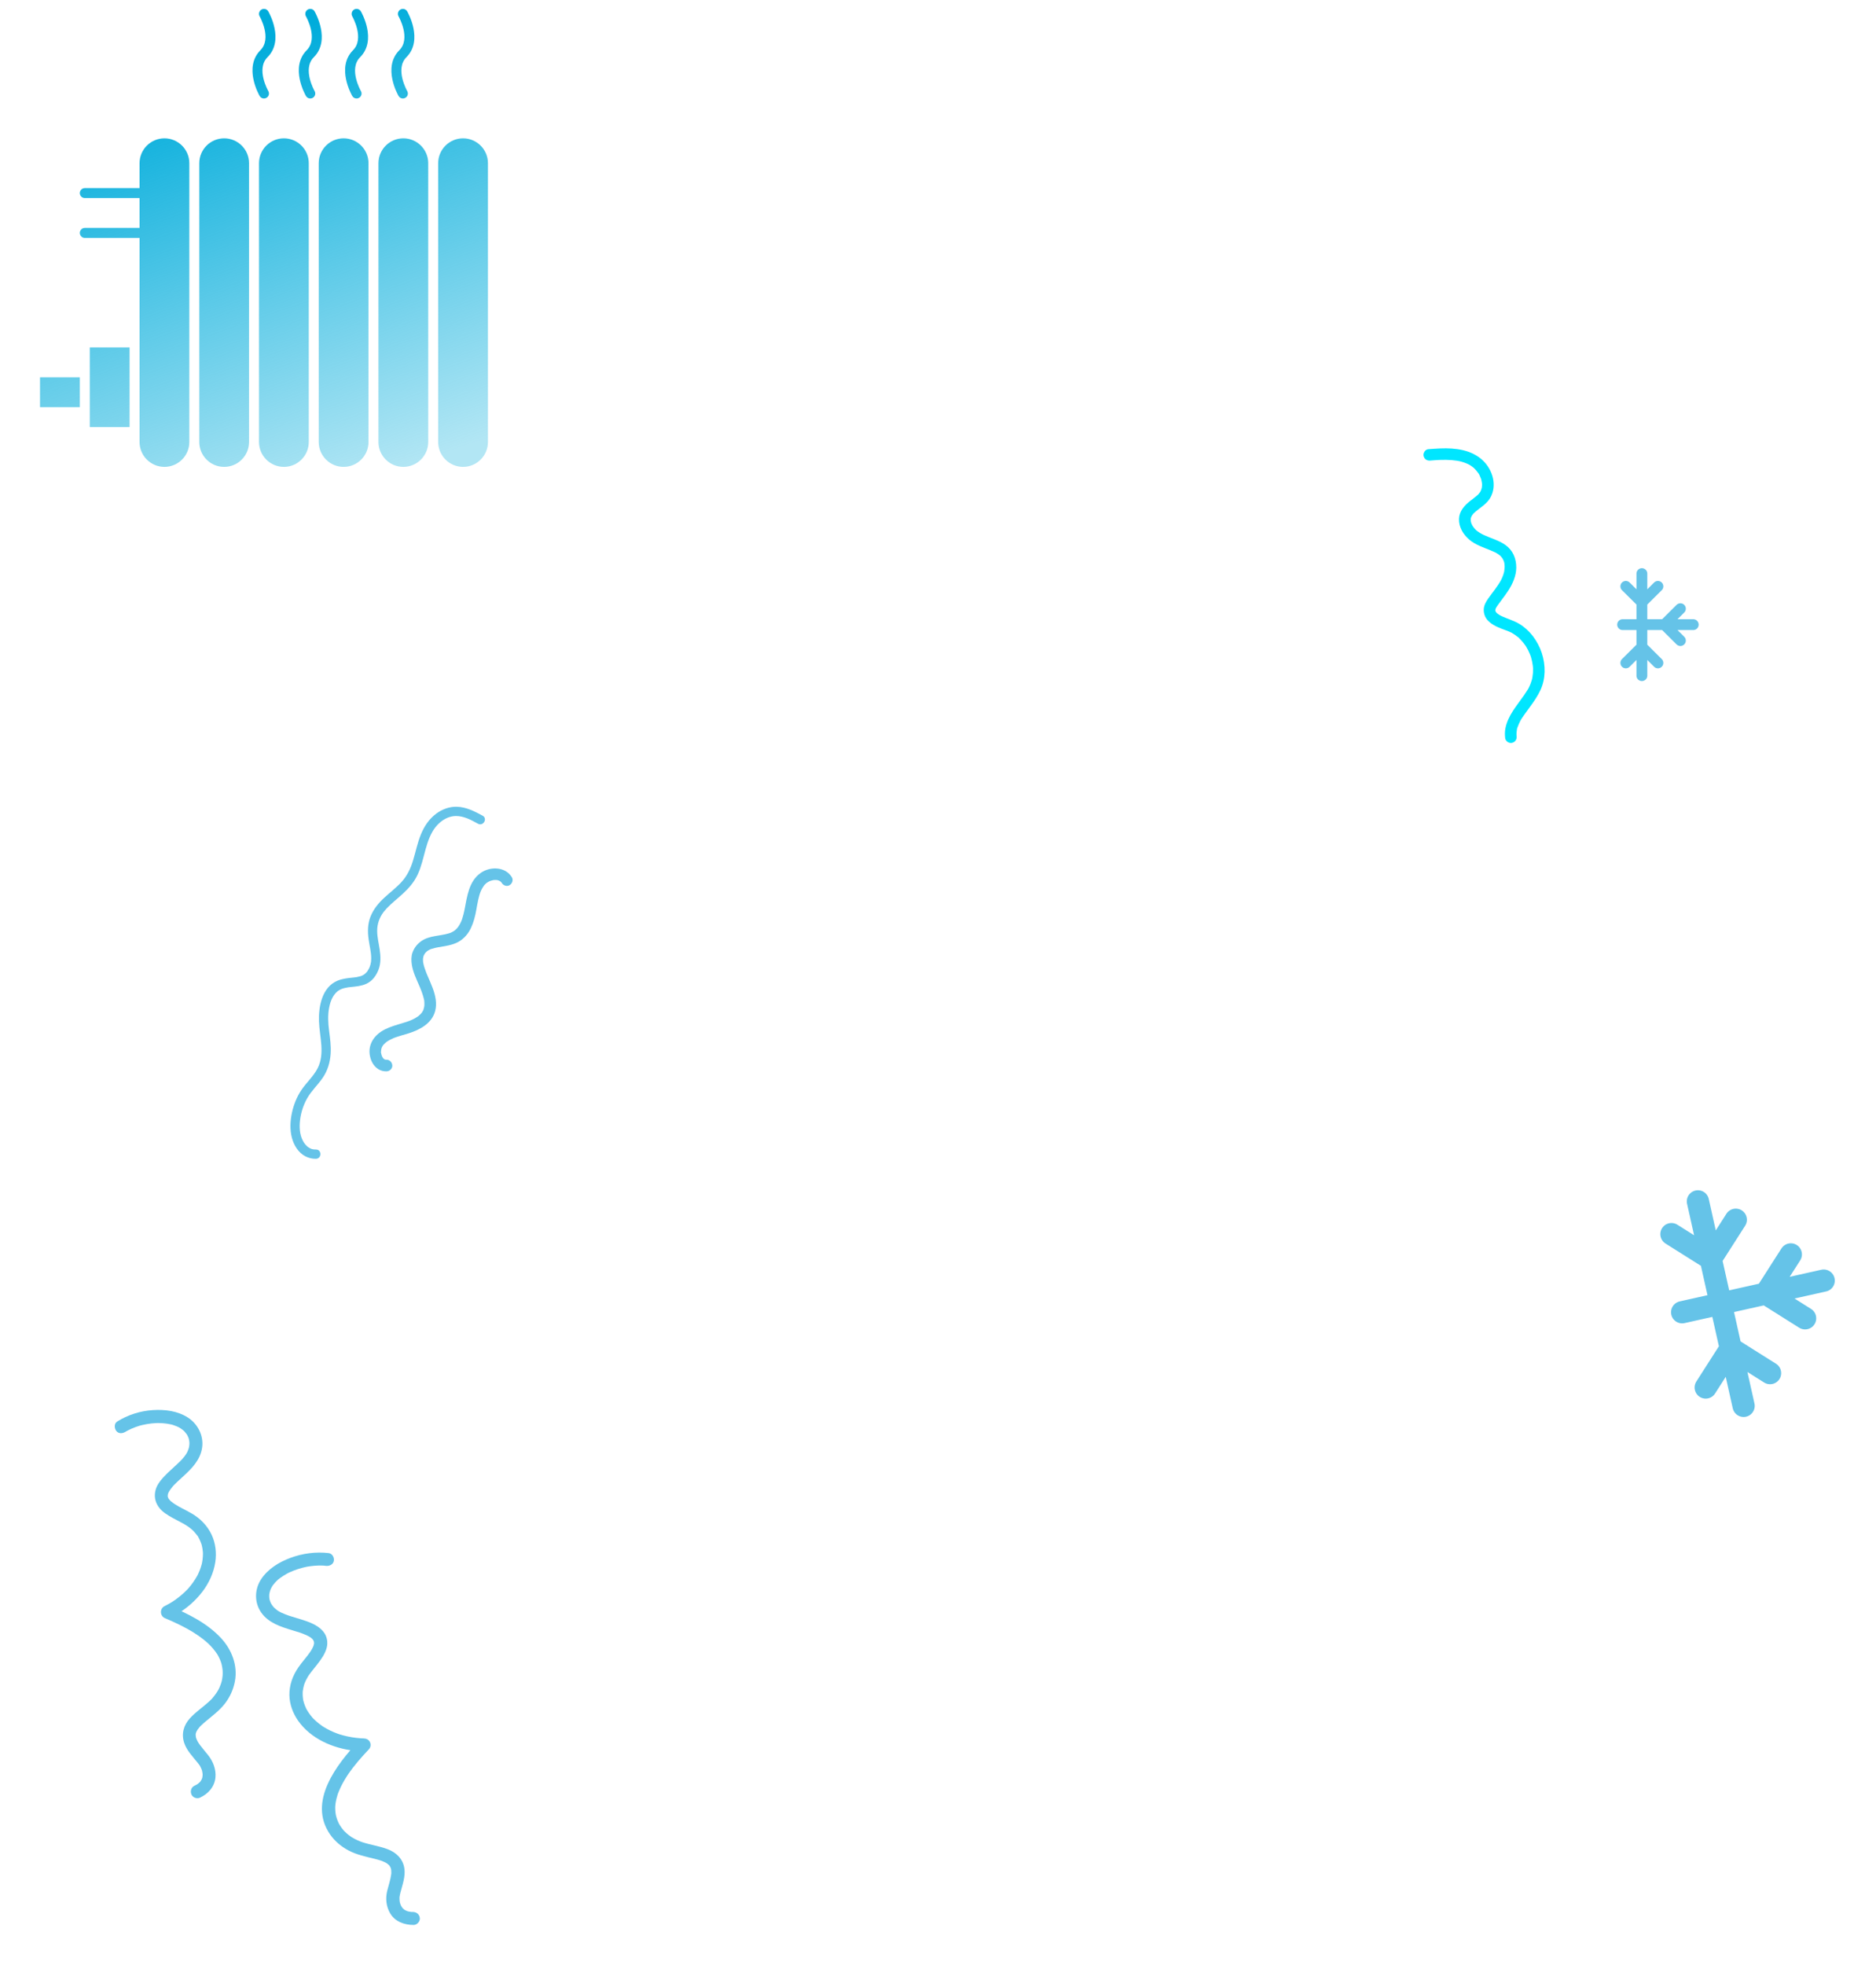 <svg width="422" height="442" viewBox="0 0 422 442" fill="none" xmlns="http://www.w3.org/2000/svg">
<g filter="url(#filter0_f_17_4744)">
<path d="M71.056 258.516C70.377 258.532 69.961 258.414 69.388 258.036C69.383 258.033 69.103 257.828 69.262 257.954C69.206 257.909 69.15 257.861 69.096 257.812C68.957 257.687 68.829 257.557 68.705 257.417C68.518 257.202 68.321 256.906 68.14 256.566C67.383 255.139 67.307 253.464 67.504 251.843C67.705 250.187 68.252 248.511 69.069 247.051C70.018 245.352 71.46 244.03 72.563 242.439C73.686 240.82 74.248 238.948 74.378 236.991C74.493 235.251 74.252 233.519 74.029 231.797C73.807 230.085 73.711 228.32 74.04 226.616C74.204 225.76 74.441 224.968 74.859 224.234C75.062 223.877 75.251 223.61 75.504 223.339C75.604 223.231 75.71 223.129 75.82 223.032C75.879 222.978 75.939 222.928 75.999 222.878C75.828 223.018 76.056 222.839 76.078 222.823C76.321 222.659 76.577 222.525 76.844 222.406C76.636 222.499 76.966 222.363 77.032 222.342C77.176 222.293 77.326 222.251 77.473 222.214C77.742 222.146 78.015 222.097 78.292 222.053C78.347 222.044 78.401 222.038 78.457 222.029C78.234 222.06 78.426 222.033 78.48 222.027C78.631 222.01 78.783 221.991 78.933 221.977C80.129 221.853 81.323 221.751 82.431 221.24C83.763 220.625 84.643 219.395 85.153 218.059C85.706 216.605 85.633 215.055 85.408 213.545C85.189 212.067 84.851 210.796 84.845 209.359C84.84 207.816 85.319 206.408 86.282 205.11C86.419 204.926 86.719 204.575 86.959 204.318C87.236 204.023 87.523 203.738 87.82 203.464C88.424 202.9 89.055 202.367 89.681 201.828C91.008 200.677 92.285 199.46 93.24 197.976C95.402 194.61 95.32 190.357 97.334 186.939C98.127 185.591 99.319 184.463 100.689 183.902C101.285 183.659 101.911 183.527 102.503 183.518C103.394 183.505 104.259 183.722 105.085 184.042C105.93 184.37 106.729 184.821 107.523 185.252C108.702 185.894 109.748 184.092 108.565 183.447C106.761 182.462 104.881 181.5 102.785 181.435C101.133 181.385 99.487 181.982 98.167 182.957C96.518 184.176 95.414 185.838 94.652 187.725C93.884 189.628 93.49 191.65 92.888 193.608C92.336 195.409 91.535 197.042 90.284 198.393C89.104 199.67 87.715 200.721 86.442 201.897C85.138 203.101 84.011 204.465 83.351 206.126C82.704 207.76 82.675 209.487 82.912 211.204C83.019 211.972 83.168 212.732 83.3 213.495C83.362 213.86 83.399 214.091 83.428 214.356C83.471 214.729 83.499 215.1 83.5 215.473C83.501 215.65 83.497 215.826 83.485 216.005C83.478 216.11 83.471 216.216 83.459 216.322C83.465 216.275 83.484 216.164 83.449 216.373C83.383 216.77 83.282 217.164 83.133 217.536C83.186 217.406 83.109 217.582 83.105 217.595C83.057 217.699 83.006 217.804 82.951 217.905C82.869 218.058 82.781 218.211 82.685 218.356C82.65 218.411 82.61 218.463 82.571 218.52C82.398 218.771 82.714 218.382 82.508 218.596C82.397 218.713 82.288 218.836 82.168 218.946C82.116 218.993 82.062 219.038 82.007 219.084C81.802 219.258 82.127 219.006 81.99 219.097C81.876 219.169 81.764 219.243 81.645 219.308C81.539 219.366 81.433 219.415 81.325 219.466C81.56 219.357 81.325 219.466 81.279 219.48C81.204 219.506 81.129 219.532 81.054 219.554C80.799 219.63 80.54 219.687 80.28 219.735C80.147 219.758 80.016 219.779 79.883 219.797C80.111 219.766 79.923 219.792 79.865 219.796C79.77 219.807 79.676 219.819 79.579 219.829C78.315 219.965 77.068 220.064 75.889 220.566C72.442 222.03 71.646 226.328 71.755 229.672C71.868 233.178 73.138 236.903 71.461 240.222C70.533 242.058 68.952 243.432 67.81 245.122C66.767 246.663 66.05 248.466 65.664 250.283C65.278 252.101 65.178 254.038 65.652 255.852C66.092 257.546 67.109 259.236 68.711 260.058C69.444 260.433 70.248 260.624 71.07 260.604C72.41 260.574 72.404 258.488 71.057 258.52L71.056 258.516Z" fill="#65C3E8"/>
</g>
<g filter="url(#filter1_f_17_4744)">
<path d="M86.929 238.322C86.872 238.323 86.815 238.319 86.758 238.324C86.526 238.334 86.829 238.311 86.847 238.344C86.837 238.329 86.538 238.265 86.499 238.256C86.337 238.221 86.748 238.39 86.606 238.299C86.561 238.273 86.514 238.252 86.469 238.226C86.429 238.203 86.348 238.125 86.306 238.122C86.381 238.128 86.547 238.336 86.372 238.166C86.296 238.091 86.222 238.017 86.151 237.939C86.111 237.894 85.984 237.792 86.129 237.917C86.279 238.044 86.126 237.906 86.093 237.849C86.034 237.755 85.98 237.658 85.933 237.559C85.924 237.538 85.857 237.414 85.864 237.406C85.842 237.44 85.966 237.688 85.871 237.395C85.835 237.283 85.805 237.171 85.779 237.059C85.765 237.001 85.756 236.946 85.743 236.888C85.709 236.739 85.679 236.851 85.749 236.957C85.645 236.79 85.727 236.355 85.734 236.161C85.741 235.98 85.692 236.175 85.722 236.233C85.712 236.211 85.743 236.091 85.75 236.058C85.773 235.942 85.8 235.829 85.834 235.717C85.85 235.661 85.87 235.606 85.889 235.551C85.964 235.306 85.868 235.636 85.852 235.63C85.848 235.628 86.036 235.279 86.055 235.246C86.084 235.196 86.12 235.151 86.152 235.101C86.297 234.887 86.149 235.09 86.132 235.124C86.193 235.002 86.352 234.868 86.448 234.773C86.546 234.673 86.648 234.578 86.751 234.487C86.803 234.441 86.859 234.398 86.91 234.353C86.986 234.293 86.964 234.309 86.847 234.398C86.89 234.366 86.932 234.337 86.975 234.306C87.471 233.958 88.011 233.693 88.562 233.45C88.76 233.363 88.276 233.554 88.606 233.434C88.675 233.408 88.743 233.381 88.811 233.358C88.946 233.307 89.085 233.258 89.221 233.212C89.531 233.105 89.845 233.007 90.16 232.913C90.757 232.734 91.357 232.572 91.949 232.384C94.504 231.566 97.161 230.147 97.893 227.355C98.336 225.656 97.943 223.871 97.347 222.263C97.025 221.394 96.649 220.543 96.282 219.691C96.2 219.503 96.121 219.313 96.039 219.122C96.001 219.03 95.882 218.72 96.027 219.099C95.984 218.989 95.938 218.878 95.894 218.768C95.75 218.403 95.614 218.035 95.495 217.659C95.381 217.305 95.284 216.945 95.215 216.582C95.196 216.489 95.184 216.395 95.168 216.304C95.139 216.152 95.199 216.604 95.187 216.45C95.184 216.411 95.177 216.369 95.174 216.326C95.155 216.146 95.146 215.965 95.15 215.785C95.15 215.697 95.154 215.609 95.162 215.519C95.171 215.371 95.259 215.203 95.152 215.564C95.2 215.397 95.216 215.218 95.265 215.052C95.286 214.977 95.316 214.903 95.34 214.829C95.4 214.638 95.18 215.15 95.324 214.879C95.409 214.715 95.5 214.557 95.601 214.399C95.774 214.126 95.433 214.575 95.58 214.418C95.648 214.345 95.71 214.264 95.78 214.192C95.867 214.101 95.958 214.019 96.05 213.937C96.102 213.889 96.237 213.835 96.074 213.91C95.889 213.998 96.09 213.9 96.135 213.87C96.326 213.742 96.525 213.631 96.733 213.531C96.781 213.509 96.833 213.489 96.882 213.464C97.045 213.382 96.573 213.574 96.839 213.483C96.956 213.444 97.074 213.398 97.191 213.363C98.143 213.065 99.137 212.949 100.115 212.773C101.169 212.585 102.227 212.32 103.167 211.79C104.409 211.092 105.358 209.943 105.954 208.666C106.557 207.37 106.898 206.002 107.148 204.599C107.279 203.866 107.403 203.128 107.563 202.399C107.637 202.069 107.718 201.739 107.811 201.413C107.857 201.252 107.908 201.093 107.96 200.932C107.987 200.853 108.013 200.774 108.044 200.694C108.051 200.676 108.201 200.302 108.093 200.554C108.222 200.249 108.369 199.951 108.538 199.669C108.632 199.506 108.745 199.359 108.842 199.201C108.952 199.023 108.719 199.34 108.855 199.18C108.915 199.108 108.973 199.035 109.034 198.967C109.127 198.867 109.223 198.771 109.325 198.68C109.37 198.64 109.42 198.603 109.463 198.562C109.596 198.441 109.262 198.697 109.411 198.598C109.644 198.444 109.873 198.297 110.127 198.18C110.42 198.042 109.941 198.239 110.246 198.13C110.377 198.083 110.51 198.043 110.644 198.008C110.763 197.976 110.882 197.954 111.001 197.928C111.101 197.907 111.152 197.846 110.938 197.933C111.012 197.903 111.131 197.915 111.207 197.909C111.324 197.901 111.443 197.901 111.561 197.904C111.62 197.906 111.679 197.912 111.738 197.914C111.941 197.922 111.664 197.9 111.66 197.901C111.686 197.872 111.96 197.958 111.999 197.968C112.054 197.981 112.108 197.996 112.163 198.016C112.202 198.029 112.243 198.04 112.284 198.057C112.38 198.091 112.338 198.072 112.155 198.002C112.185 198.06 112.39 198.118 112.453 198.155C112.503 198.184 112.547 198.215 112.593 198.245C112.8 198.371 112.513 198.205 112.516 198.182C112.513 198.205 112.77 198.429 112.789 198.449C112.851 198.516 112.863 198.627 112.823 198.484C112.776 198.31 112.833 198.515 112.868 198.57C113.226 199.153 114.04 199.441 114.65 199.059C115.232 198.692 115.517 197.9 115.137 197.279C113.669 194.889 110.298 194.806 108.151 196.305C105.428 198.209 105.078 201.652 104.483 204.649C104.346 205.332 104.18 206.011 103.958 206.67C103.9 206.834 103.841 206.997 103.779 207.159C103.877 206.902 103.727 207.277 103.686 207.363C103.534 207.686 103.364 208.002 103.168 208.3C103.131 208.357 102.816 208.762 103.021 208.516C102.925 208.627 102.831 208.742 102.728 208.849C102.613 208.967 102.492 209.083 102.367 209.192C102.337 209.216 102.156 209.366 102.284 209.264C102.41 209.167 102.131 209.367 102.097 209.388C101.888 209.521 101.672 209.629 101.45 209.736C101.231 209.842 101.519 209.713 101.524 209.71C101.498 209.745 101.37 209.771 101.326 209.787C101.192 209.835 101.056 209.879 100.918 209.921C98.904 210.525 96.597 210.391 94.802 211.629C93.856 212.282 93.172 213.151 92.788 214.231C92.486 215.086 92.501 216.007 92.629 216.89C92.881 218.622 93.693 220.236 94.373 221.83C94.412 221.921 94.449 222.008 94.487 222.099C94.505 222.144 94.526 222.191 94.544 222.236C94.644 222.475 94.448 221.998 94.514 222.162C94.602 222.375 94.685 222.59 94.769 222.804C94.921 223.206 95.061 223.61 95.18 224.02C95.21 224.125 95.512 225.197 95.446 225.224C95.439 225.226 95.409 224.88 95.428 225.092C95.432 225.135 95.438 225.179 95.442 225.225C95.451 225.325 95.46 225.424 95.464 225.52C95.474 225.726 95.474 225.934 95.461 226.14C95.456 226.209 95.415 226.335 95.438 226.399C95.378 226.246 95.484 226.1 95.448 226.289C95.439 226.331 95.433 226.374 95.424 226.416C95.385 226.62 95.332 226.821 95.267 227.016C95.252 227.057 95.235 227.098 95.223 227.141C95.161 227.331 95.264 227.048 95.264 227.042C95.258 227.161 95.101 227.374 95.041 227.478C94.97 227.6 94.883 227.785 94.775 227.879C94.802 227.854 94.965 227.66 94.79 227.854C94.718 227.934 94.647 228.013 94.572 228.089C94.472 228.191 94.368 228.291 94.261 228.383C94.193 228.441 94.12 228.496 94.055 228.555C93.909 228.682 94.227 228.442 94.065 228.549C93.768 228.741 93.481 228.933 93.169 229.098C92.885 229.248 92.595 229.381 92.302 229.507C92.101 229.595 92.585 229.404 92.242 229.529C92.171 229.554 92.101 229.583 92.029 229.61C91.852 229.677 91.673 229.737 91.493 229.799C88.949 230.646 86.008 231.141 84.235 233.358C83.39 234.414 82.987 235.711 83.154 237.066C83.32 238.407 83.912 239.673 85.074 240.432C85.622 240.789 86.303 240.953 86.952 240.939C87.636 240.925 88.285 240.34 88.25 239.627C88.214 238.932 87.667 238.312 86.935 238.328L86.929 238.322Z" fill="#65C3E8"/>
</g>
<g filter="url(#filter2_f_17_4744)">
<path d="M73.932 349.285C71.032 348.944 68.046 349.346 65.313 350.365C62.716 351.334 60.233 352.87 58.713 355.2C57.221 357.487 57.2 360.493 58.809 362.718C60.461 365.012 63.171 365.857 65.784 366.648C66.371 366.825 66.953 367.006 67.537 367.194C67.323 367.113 67.753 367.263 67.537 367.194C67.596 367.216 67.655 367.235 67.714 367.258C67.853 367.305 67.987 367.357 68.122 367.408C68.403 367.515 68.68 367.628 68.951 367.754C69.19 367.867 69.425 367.984 69.65 368.116C69.782 368.194 69.892 368.285 69.693 368.136C69.803 368.219 69.916 368.295 70.022 368.382C70.112 368.456 70.194 368.534 70.281 368.615C70.539 368.851 70.189 368.455 70.318 368.654C70.378 368.744 70.445 368.834 70.509 368.925C70.522 368.943 70.585 369.022 70.583 369.045C70.489 368.858 70.467 368.814 70.513 368.917C70.526 368.95 70.544 368.983 70.554 369.016C70.589 369.135 70.664 369.451 70.621 369.152C70.641 369.283 70.624 369.435 70.652 369.561C70.684 369.707 70.659 369.504 70.665 369.466C70.657 369.527 70.653 369.584 70.642 369.645C70.61 369.806 70.57 369.964 70.527 370.125C70.468 370.337 70.622 369.926 70.527 370.125C70.5 370.184 70.477 370.246 70.45 370.308C70.386 370.452 70.315 370.593 70.243 370.734C70.168 370.878 70.085 371.02 69.998 371.162C69.959 371.225 69.921 371.284 69.882 371.347C69.844 371.406 69.7 371.624 69.809 371.465C68.993 372.657 67.999 373.716 67.174 374.901C65.857 376.79 65.068 378.929 65.101 381.232C65.133 383.289 65.892 385.321 67.076 387.004C69.894 391.005 74.86 393.193 79.682 393.725C80.444 393.811 81.21 393.858 81.976 393.879C81.571 393.071 81.163 392.267 80.759 391.458C75.706 396.826 69.181 405.193 74.241 412.538C75.299 414.074 76.78 415.303 78.439 416.179C80.237 417.126 82.228 417.531 84.188 418.018C84.667 418.137 85.146 418.264 85.615 418.415C85.898 418.505 85.713 418.45 85.654 418.427C85.765 418.465 85.872 418.507 85.982 418.549C86.212 418.64 86.439 418.738 86.658 418.852C86.754 418.902 86.85 418.953 86.942 419.007C87.01 419.044 87.237 419.21 86.998 419.037C87.18 419.169 87.352 419.309 87.513 419.464C87.471 419.422 87.372 419.27 87.546 419.504C87.614 419.594 87.681 419.684 87.742 419.782C87.785 419.847 87.898 420.104 87.789 419.85C87.839 419.968 87.889 420.089 87.928 420.212C87.953 420.293 87.978 420.378 87.995 420.46C87.911 420.122 87.996 420.536 88.003 420.588C88.024 420.787 88.03 420.987 88.027 421.184C88.024 421.256 87.998 421.552 88.029 421.267C88.02 421.358 88.01 421.449 87.997 421.541C87.962 421.823 87.911 422.102 87.848 422.382C87.645 423.333 87.344 424.264 87.109 425.205C86.679 426.93 86.859 428.778 87.779 430.319C88.872 432.159 90.963 432.916 93.046 432.911C93.828 432.908 94.523 432.103 94.439 431.353C94.346 430.524 93.689 429.989 92.853 429.991C92.733 429.992 92.617 429.988 92.497 429.985C92.243 429.983 92.833 430.042 92.427 429.974C92.259 429.944 92.092 429.928 91.928 429.89C91.81 429.864 91.696 429.83 91.579 429.8C91.629 429.811 91.864 429.917 91.618 429.812C91.447 429.74 91.281 429.668 91.12 429.581C91.1 429.571 90.806 429.382 91.008 429.52C91.206 429.654 90.931 429.457 90.915 429.443C90.809 429.359 90.714 429.264 90.612 429.176C90.37 428.965 90.732 429.368 90.628 429.197C90.585 429.128 90.523 429.068 90.473 429.004C90.375 428.87 90.293 428.728 90.206 428.59C90.038 428.318 90.275 428.816 90.224 428.623C90.204 428.549 90.156 428.469 90.128 428.395C90.081 428.274 90.038 428.148 89.999 428.022C89.975 427.944 89.965 427.858 89.933 427.781C89.855 427.586 89.984 428.152 89.94 427.822C89.917 427.657 89.891 427.493 89.88 427.327C89.869 427.161 89.862 426.992 89.866 426.825C89.864 426.795 89.861 426.633 89.872 426.625C89.85 426.641 89.839 426.941 89.867 426.716C89.912 426.354 89.978 426.005 90.07 425.652C90.527 423.872 91.251 421.991 90.951 420.125C90.611 418.016 89.108 416.585 87.123 415.847C85.272 415.161 83.299 414.898 81.43 414.277C81.619 414.34 81.09 414.149 81.015 414.119C80.812 414.038 80.61 413.953 80.411 413.865C79.986 413.67 79.574 413.455 79.177 413.213C79.1 413.165 79.024 413.117 78.947 413.07C79.165 413.206 78.971 413.083 78.931 413.055C78.753 412.927 78.575 412.803 78.404 412.667C78.074 412.405 77.758 412.124 77.465 411.822C77.406 411.762 77.352 411.701 77.295 411.644C77.493 411.851 77.341 411.698 77.303 411.651C77.173 411.494 77.047 411.34 76.925 411.181C76.688 410.865 76.473 410.535 76.276 410.189C76.237 410.12 76.202 410.05 76.167 409.984C76.316 410.254 76.211 410.072 76.184 410.01C76.106 409.833 76.022 409.658 75.952 409.481C75.809 409.124 75.692 408.757 75.598 408.386C75.566 408.256 75.499 407.882 75.556 408.211C75.524 408.02 75.492 407.833 75.468 407.646C75.425 407.286 75.405 406.921 75.404 406.558C75.404 406.384 75.412 406.21 75.42 406.039C75.403 406.433 75.448 405.818 75.457 405.734C75.514 405.311 75.594 404.89 75.698 404.475C75.762 404.218 75.834 403.96 75.914 403.709C75.942 403.616 75.975 403.524 76.003 403.431C76.103 403.126 75.966 403.509 76.075 403.233C76.28 402.717 76.498 402.212 76.742 401.712C76.984 401.223 77.249 400.745 77.526 400.273C77.676 400.021 77.829 399.773 77.99 399.524C78.05 399.433 78.105 399.343 78.165 399.252C78.158 399.26 78.404 398.896 78.316 399.023C79.69 397.005 81.327 395.158 83.003 393.381C83.411 392.949 83.466 392.273 83.205 391.765C82.922 391.213 82.397 390.976 81.786 390.959C81.613 390.956 81.442 390.948 81.268 390.941C81.195 390.938 81.121 390.932 81.048 390.929C81.078 390.927 81.261 390.945 81.082 390.927C80.749 390.9 80.411 390.869 80.081 390.83C79.435 390.752 78.792 390.647 78.154 390.508C77.563 390.381 76.982 390.23 76.407 390.049C76.317 390.021 76.032 389.926 76.277 390.012C76.135 389.965 75.993 389.914 75.851 389.859C75.574 389.756 75.297 389.646 75.027 389.532C74.519 389.316 74.017 389.073 73.532 388.807C73.288 388.672 73.047 388.533 72.81 388.386C72.71 388.325 72.613 388.259 72.512 388.198C72.774 388.366 72.443 388.146 72.35 388.08C71.933 387.786 71.535 387.473 71.158 387.135C70.981 386.976 70.805 386.814 70.635 386.648C70.545 386.559 70.458 386.467 70.371 386.378C70.135 386.137 70.459 386.489 70.3 386.303C69.983 385.931 69.68 385.551 69.41 385.145C69.286 384.961 69.169 384.776 69.06 384.583C69.008 384.495 68.96 384.408 68.912 384.32C68.746 384.025 68.998 384.522 68.859 384.214C68.674 383.811 68.508 383.402 68.376 382.98C68.312 382.78 68.26 382.576 68.212 382.371C68.132 382.036 68.242 382.592 68.206 382.33C68.19 382.218 68.168 382.11 68.153 381.997C68.092 381.548 68.07 381.096 68.086 380.645C68.087 380.596 68.091 380.546 68.092 380.497C68.08 380.494 68.1 380.319 68.092 380.497C68.073 380.672 68.116 380.507 68.092 380.497C68.099 380.433 68.107 380.368 68.114 380.303C68.141 380.075 68.18 379.845 68.227 379.615C68.27 379.401 68.326 379.189 68.385 378.978C68.42 378.862 68.459 378.75 68.493 378.634C68.412 378.919 68.474 378.688 68.527 378.553C68.705 378.099 68.923 377.657 69.169 377.237C69.234 377.123 69.304 377.008 69.374 376.898C69.416 376.831 69.645 376.502 69.447 376.776C69.644 376.498 69.847 376.228 70.056 375.957C70.486 375.403 70.933 374.864 71.363 374.31C72.252 373.167 73.139 371.948 73.497 370.534C73.809 369.304 73.552 367.93 72.727 366.941C71.994 366.06 71.012 365.445 69.956 364.993C68.801 364.499 67.582 364.149 66.382 363.786C66.106 363.702 65.831 363.618 65.559 363.534C65.413 363.487 65.268 363.444 65.122 363.397C65.035 363.369 64.668 363.242 64.932 363.334C64.383 363.139 63.842 362.937 63.316 362.689C63.041 362.559 62.777 362.414 62.52 362.254C62.375 362.165 62.52 362.254 62.548 362.271C62.491 362.233 62.438 362.191 62.382 362.153C62.24 362.049 62.102 361.937 61.967 361.822C61.868 361.737 61.774 361.649 61.679 361.557C61.65 361.529 61.46 361.337 61.584 361.469C61.697 361.59 61.559 361.437 61.543 361.423C61.362 361.2 61.193 360.973 61.042 360.73C61.012 360.679 60.984 360.621 60.951 360.574C60.828 360.404 61.038 360.791 60.96 360.596C60.918 360.485 60.861 360.383 60.819 360.272C60.768 360.147 60.725 360.018 60.685 359.888C60.666 359.822 60.579 359.449 60.614 359.632C60.655 359.834 60.59 359.43 60.582 359.37C60.57 359.253 60.563 359.141 60.559 359.024C60.554 358.888 60.564 358.751 60.563 358.615C60.559 358.445 60.56 358.699 60.558 358.714C60.575 358.618 60.583 358.516 60.596 358.42C60.641 358.16 60.717 357.91 60.781 357.656C60.72 357.898 60.78 357.649 60.828 357.547C60.894 357.388 60.965 357.236 61.044 357.083C61.105 356.966 61.171 356.852 61.237 356.738C61.282 356.659 61.331 356.584 61.38 356.509C61.362 356.533 61.26 356.672 61.363 356.537C61.543 356.294 61.736 356.059 61.941 355.837C62.121 355.644 62.31 355.461 62.506 355.282C62.55 355.241 62.722 355.105 62.506 355.282C62.554 355.241 62.605 355.2 62.653 355.163C62.77 355.072 62.887 354.977 63.009 354.89C63.509 354.521 64.038 354.187 64.586 353.89C64.709 353.825 64.832 353.76 64.955 353.696C64.716 353.817 65.108 353.625 65.176 353.594C65.479 353.457 65.783 353.327 66.095 353.208C66.704 352.971 67.328 352.772 67.961 352.601C68.268 352.521 68.579 352.447 68.887 352.381C69.134 352.327 68.681 352.418 68.925 352.375C68.998 352.363 69.07 352.347 69.143 352.334C69.337 352.302 69.528 352.271 69.723 352.243C70.373 352.151 71.025 352.096 71.68 352.083C71.988 352.078 72.3 352.084 72.609 352.09C72.899 352.097 72.485 352.072 72.776 352.098C72.962 352.112 73.149 352.134 73.331 352.156C74.105 352.248 74.961 351.84 75.096 351.015C75.217 350.285 74.764 349.385 73.936 349.289L73.932 349.285Z" fill="#65C3E8"/>
</g>
<g filter="url(#filter3_f_17_4744)">
<path d="M26.34 319.702C28.759 318.196 31.53 317.31 34.387 317.124C37.079 316.954 39.929 317.294 42.265 318.799C44.488 320.233 45.839 322.863 45.474 325.519C45.088 328.31 43.157 330.25 41.191 332.046C40.73 332.465 40.268 332.88 39.82 333.31C39.625 333.497 39.43 333.685 39.241 333.877C39.143 333.98 39.045 334.082 38.947 334.184C39.159 333.96 38.874 334.267 38.81 334.345C38.477 334.737 38.184 335.147 37.927 335.592C38.116 335.27 37.943 335.58 37.904 335.669C37.86 335.772 37.823 335.881 37.785 335.989C37.766 336.048 37.75 336.113 37.731 336.172C37.735 336.153 37.76 335.896 37.766 336.039C37.77 336.159 37.737 336.295 37.724 336.413C37.698 336.713 37.666 336.247 37.736 336.513C37.749 336.561 37.77 336.644 37.766 336.691C37.757 336.883 37.661 336.483 37.751 336.656C37.806 336.761 37.842 336.879 37.893 336.985C37.915 337.034 38.059 337.237 37.942 337.076C37.822 336.917 37.992 337.133 38.011 337.158C38.107 337.27 38.202 337.382 38.3 337.493C38.336 337.535 38.504 337.682 38.305 337.503C38.354 337.548 38.406 337.592 38.458 337.635C38.727 337.862 39.013 338.068 39.308 338.262C39.599 338.454 39.898 338.629 40.202 338.803C40.195 338.798 40.414 338.921 40.305 338.861C40.197 338.801 40.419 338.923 40.413 338.918C40.596 339.016 40.779 339.113 40.96 339.208C41.683 339.587 42.408 339.961 43.114 340.368C45.032 341.475 46.651 343.12 47.603 345.151C48.494 347.055 48.748 349.251 48.433 351.309C47.661 356.323 44.141 360.35 39.994 362.911C39.422 363.263 38.838 363.59 38.238 363.891C38.206 362.983 38.178 362.076 38.146 361.168C42.309 362.934 46.594 365.027 49.734 368.416C52.13 371.001 53.492 374.528 52.854 378.05C52.52 379.902 51.742 381.641 50.597 383.117C49.367 384.706 47.779 385.87 46.256 387.143C45.888 387.449 45.528 387.764 45.19 388.099C45.124 388.162 45.059 388.228 44.995 388.295C44.689 388.602 45.098 388.169 44.931 388.365C44.775 388.547 44.627 388.73 44.49 388.929C44.071 389.534 43.931 389.964 44.067 390.663C44.084 390.748 44.103 390.827 44.124 390.91C44.042 390.562 44.145 390.958 44.17 391.014C44.239 391.196 44.324 391.376 44.41 391.55C44.449 391.629 44.742 392.112 44.574 391.853C44.727 392.086 44.886 392.315 45.051 392.538C45.621 393.299 46.256 394.005 46.839 394.751C47.938 396.148 48.624 397.914 48.468 399.704C48.283 401.833 46.832 403.433 44.976 404.291C44.285 404.608 43.339 404.27 43.046 403.532C42.751 402.778 43.029 401.932 43.769 401.589C43.974 401.497 44.175 401.395 44.369 401.279C44.106 401.434 44.466 401.202 44.553 401.139C44.705 401.021 44.84 400.881 44.989 400.756C44.77 400.937 44.901 400.862 44.956 400.792C45.021 400.708 45.091 400.627 45.153 400.537C45.217 400.45 45.448 399.975 45.293 400.336C45.345 400.213 45.401 400.092 45.448 399.966C45.473 399.893 45.488 399.798 45.522 399.728C45.609 399.556 45.469 400.07 45.515 399.757C45.536 399.593 45.567 399.433 45.575 399.267C45.579 399.185 45.569 399.098 45.584 399.02C45.613 398.819 45.619 399.376 45.582 399.054C45.569 398.923 45.558 398.789 45.536 398.657C45.51 398.489 45.472 398.331 45.435 398.164C45.386 397.935 45.472 398.239 45.465 398.25C45.481 398.231 45.376 397.985 45.366 397.965C45.259 397.678 45.119 397.411 44.98 397.135C44.824 396.833 45.133 397.342 45.004 397.17C44.954 397.105 44.911 397.028 44.865 396.961C44.753 396.802 44.636 396.649 44.515 396.499C43.389 395.088 42.009 393.704 41.428 391.954C40.764 389.941 41.31 388.006 42.686 386.477C43.976 385.04 45.587 383.983 47.004 382.691C47.167 382.543 47.327 382.388 47.483 382.231C47.567 382.143 47.656 382.057 47.738 381.966C47.694 382.015 47.587 382.142 47.772 381.922C48.072 381.566 48.359 381.209 48.622 380.824C48.724 380.674 48.821 380.526 48.914 380.376C48.971 380.284 49.027 380.188 49.083 380.092C49.117 380.031 49.254 379.778 49.126 380.023C49.319 379.648 49.486 379.26 49.63 378.866C49.685 378.712 49.737 378.555 49.787 378.399C49.817 378.302 49.843 378.203 49.87 378.108C49.891 378.036 49.95 377.763 49.887 378.063C49.971 377.674 50.035 377.282 50.068 376.888C50.08 376.732 50.092 376.576 50.096 376.419C50.098 376.34 50.084 375.731 50.106 376.102C50.085 375.714 50.049 375.33 49.985 374.949C49.927 374.607 49.849 374.266 49.753 373.933C49.844 374.256 49.733 373.888 49.689 373.761C49.615 373.56 49.539 373.361 49.456 373.167C49.309 372.828 49.145 372.496 48.96 372.174C48.922 372.107 48.879 372.039 48.841 371.972C49.015 372.262 48.901 372.07 48.858 372.01C48.709 371.797 48.564 371.582 48.409 371.371C48.094 370.952 47.752 370.553 47.395 370.174C47.254 370.024 46.949 369.718 46.885 369.658C46.821 369.595 46.49 369.305 46.33 369.167C45.469 368.432 44.544 367.776 43.587 367.175C41.567 365.901 39.383 364.884 37.122 363.926C35.923 363.417 35.904 361.767 37.03 361.202C37.311 361.06 37.59 360.915 37.866 360.762C38.011 360.681 38.158 360.598 38.301 360.514C38.363 360.478 38.425 360.442 38.486 360.406C38.511 360.395 38.75 360.242 38.622 360.324C38.488 360.409 38.686 360.283 38.695 360.275C38.774 360.223 38.851 360.176 38.931 360.124C39.044 360.048 39.162 359.971 39.274 359.891C39.538 359.711 39.794 359.522 40.044 359.33C40.534 358.957 41.008 358.558 41.459 358.135C41.661 357.945 41.861 357.751 42.055 357.551C42.094 357.509 42.331 357.261 42.232 357.368C42.118 357.49 42.26 357.339 42.272 357.321C42.34 357.244 42.412 357.167 42.479 357.087C43.185 356.27 43.799 355.386 44.334 354.446C44.361 354.396 44.389 354.346 44.419 354.295C44.27 354.558 44.376 354.381 44.403 354.323C44.452 354.222 44.505 354.119 44.554 354.018C44.666 353.784 44.773 353.544 44.869 353.301C45.055 352.846 45.214 352.383 45.342 351.908C45.375 351.788 45.403 351.667 45.434 351.545C45.373 351.785 45.412 351.642 45.441 351.496C45.494 351.238 45.535 350.982 45.568 350.725C45.627 350.268 45.647 349.808 45.654 349.346C45.656 349.065 45.672 349.605 45.653 349.325C45.646 349.208 45.64 349.093 45.629 348.977C45.607 348.744 45.582 348.514 45.545 348.284C45.512 348.073 45.471 347.861 45.418 347.651C45.397 347.556 45.37 347.46 45.343 347.363C45.271 347.082 45.365 347.458 45.373 347.458C45.373 347.458 45.317 347.287 45.313 347.268C45.172 346.842 44.997 346.432 44.791 346.035C44.736 345.93 44.683 345.828 44.624 345.725C44.6 345.681 44.573 345.639 44.55 345.595C44.466 345.445 44.624 345.725 44.624 345.717C44.649 345.634 44.28 345.211 44.215 345.131C44.068 344.938 43.915 344.751 43.751 344.569C43.68 344.492 43.608 344.412 43.536 344.335C43.446 344.242 43.19 344.001 43.433 344.223C43.063 343.882 42.673 343.568 42.26 343.285C42.051 343.14 41.839 343.005 41.622 342.876C41.494 342.8 41.367 342.727 41.235 342.652C40.978 342.508 41.11 342.583 41.164 342.613C41.073 342.566 40.986 342.517 40.894 342.466C40.244 342.122 39.59 341.787 38.944 341.432C37.748 340.775 36.459 340.027 35.66 338.872C34.845 337.698 34.633 336.369 35.019 335.01C35.304 334.006 35.963 333.111 36.653 332.351C37.471 331.447 38.369 330.629 39.27 329.809C39.714 329.406 40.152 329.002 40.575 328.579C40.662 328.49 40.749 328.401 40.837 328.312C40.893 328.254 40.952 328.194 41.006 328.132C40.992 328.146 40.849 328.311 40.956 328.184C41.135 327.97 41.324 327.76 41.496 327.538C41.677 327.302 41.848 327.05 42 326.794C42.043 326.725 42.18 326.443 42.079 326.659C42.154 326.504 42.223 326.348 42.286 326.186C42.34 326.05 42.389 325.911 42.433 325.77C42.45 325.717 42.541 325.388 42.505 325.537C42.47 325.687 42.549 325.296 42.555 325.244C42.575 325.105 42.592 324.968 42.6 324.831C42.608 324.694 42.608 324.556 42.613 324.42C42.604 324.675 42.613 324.466 42.601 324.338C42.576 324.069 42.523 323.804 42.464 323.543C42.401 323.274 42.464 323.543 42.48 323.59C42.461 323.536 42.444 323.48 42.424 323.427C42.381 323.321 42.34 323.21 42.293 323.105C42.237 322.98 42.179 322.859 42.113 322.739C42.086 322.688 42.051 322.637 42.028 322.585C41.932 322.398 42.238 322.871 42.015 322.574C41.856 322.365 41.7 322.154 41.523 321.958C41.484 321.917 41.242 321.678 41.354 321.783C41.481 321.902 41.323 321.759 41.305 321.746C41.222 321.679 41.142 321.61 41.059 321.543C40.831 321.365 40.59 321.209 40.346 321.059C40.126 320.923 40.426 321.09 40.19 320.974C40.049 320.908 39.909 320.841 39.761 320.777C39.519 320.676 39.274 320.585 39.025 320.505C38.905 320.466 38.787 320.431 38.669 320.396C38.63 320.384 38.375 320.318 38.547 320.363C38.705 320.405 38.447 320.341 38.42 320.336C37.843 320.209 37.256 320.125 36.665 320.079C36.372 320.056 36.075 320.042 35.781 320.036C35.71 320.034 35.281 320.037 35.537 320.032C35.374 320.033 35.209 320.04 35.049 320.049C34.387 320.082 33.728 320.158 33.075 320.266C32.77 320.319 32.465 320.38 32.163 320.447C32.026 320.48 31.885 320.513 31.744 320.547C31.668 320.568 31.179 320.703 31.429 320.629C30.817 320.811 30.217 321.028 29.634 321.284C29.357 321.408 29.085 321.534 28.819 321.673C28.696 321.736 28.577 321.802 28.456 321.869C28.402 321.897 27.945 322.168 28.2 322.012C27.558 322.412 26.669 322.495 26.147 321.797C25.724 321.225 25.642 320.151 26.332 319.722L26.34 319.702Z" fill="#65C3E8"/>
</g>
<g filter="url(#filter4_f_17_4744)">
<path fill-rule="evenodd" clip-rule="evenodd" d="M90.63 22.153C90.244 22.153 89.868 21.953 89.66 21.594C89.508 21.332 85.989 15.133 89.837 11.285C92.482 8.64 89.688 3.73 89.66 3.681C89.35 3.146 89.533 2.461 90.068 2.151C90.603 1.841 91.288 2.024 91.598 2.559C91.749 2.821 95.269 9.02 91.421 12.868C88.775 15.513 91.569 20.423 91.598 20.472C91.908 21.007 91.725 21.692 91.19 22.002C91.013 22.104 90.82 22.153 90.63 22.153ZM79.244 21.594C79.452 21.953 79.828 22.153 80.214 22.153C80.404 22.153 80.597 22.104 80.774 22.002C81.309 21.692 81.492 21.007 81.182 20.472C81.153 20.423 78.359 15.513 81.004 12.868C84.853 9.02 81.333 2.821 81.182 2.559C80.872 2.024 80.187 1.841 79.652 2.151C79.117 2.461 78.934 3.146 79.244 3.681C79.272 3.73 82.066 8.64 79.421 11.285C75.573 15.133 79.092 21.332 79.244 21.594ZM70.766 2.559C70.917 2.821 74.437 9.02 70.588 12.868C67.943 15.513 70.737 20.423 70.766 20.472C71.076 21.007 70.893 21.692 70.358 22.002C70.181 22.104 69.988 22.153 69.798 22.153C69.411 22.153 69.035 21.953 68.828 21.594C68.676 21.332 65.157 15.133 69.005 11.285C71.65 8.64 68.856 3.73 68.828 3.681C68.518 3.146 68.701 2.461 69.236 2.151C69.771 1.841 70.456 2.024 70.766 2.559ZM58.412 21.594C58.62 21.953 58.995 22.153 59.382 22.153C59.572 22.153 59.765 22.104 59.942 22.002C60.477 21.692 60.66 21.007 60.35 20.472C60.321 20.423 57.527 15.513 60.172 12.868C64.021 9.02 60.501 2.821 60.35 2.559C60.04 2.024 59.355 1.841 58.82 2.151C58.285 2.461 58.102 3.146 58.412 3.681C58.44 3.73 61.234 8.64 58.589 11.285C54.741 15.133 58.26 21.332 58.412 21.594ZM77.294 31.109C74.207 31.109 71.696 33.621 71.696 36.707L71.696 99.403C71.696 102.49 74.207 105.001 77.294 105.001C80.381 105.001 82.892 102.49 82.892 99.403L82.892 36.707C82.892 33.621 80.381 31.109 77.294 31.109ZM85.131 36.707C85.131 33.621 87.642 31.109 90.729 31.109C93.815 31.109 96.327 33.621 96.327 36.707L96.327 99.403C96.327 102.49 93.815 105.001 90.729 105.001C87.642 105.001 85.131 102.49 85.131 99.403L85.131 36.707ZM98.565 36.707C98.565 33.621 101.077 31.109 104.163 31.109C107.25 31.109 109.761 33.621 109.761 36.707L109.761 99.403C109.761 102.49 107.25 105.001 104.163 105.001C101.077 105.001 98.565 102.49 98.565 99.403L98.565 36.707ZM9 84.848L17.957 84.848L17.957 91.565L9 91.565L9 84.848ZM63.86 31.109C60.773 31.109 58.262 33.621 58.262 36.707L58.262 99.403C58.262 102.49 60.773 105.001 63.86 105.001C66.946 105.001 69.457 102.49 69.457 99.403L69.457 36.707C69.457 33.621 66.946 31.109 63.86 31.109ZM20.196 92.685L20.196 83.729L20.196 78.131L29.153 78.131L29.153 96.044L20.196 96.044L20.196 92.685ZM36.99 31.109C33.903 31.109 31.392 33.621 31.392 36.707L31.392 42.305L19.077 42.305C18.458 42.305 17.957 42.806 17.957 43.425C17.957 44.043 18.458 44.544 19.077 44.544L31.392 44.544L31.392 51.262L19.077 51.262C18.458 51.262 17.957 51.763 17.957 52.381C17.957 53 18.458 53.501 19.077 53.501L31.392 53.501L31.392 97.164L31.392 99.403C31.392 102.49 33.903 105.001 36.99 105.001C40.077 105.001 42.588 102.49 42.588 99.403L42.588 36.707C42.588 33.621 40.077 31.109 36.99 31.109ZM44.827 36.707C44.827 33.621 47.338 31.109 50.425 31.109C53.512 31.109 56.023 33.621 56.023 36.707L56.023 99.403C56.023 102.49 53.512 105.001 50.425 105.001C47.338 105.001 44.827 102.49 44.827 99.403L44.827 36.707Z" fill="url(#paint0_linear_17_4744)"/>
</g>
<g filter="url(#filter5_f_17_4744)">
<path d="M321.716 103.579C322.122 103.548 322.531 103.517 322.938 103.489C323.143 103.475 323.348 103.463 323.553 103.452C323.646 103.446 323.74 103.443 323.833 103.438C323.986 103.43 323.983 103.431 323.819 103.44C323.893 103.438 323.97 103.436 324.045 103.433C324.864 103.407 325.685 103.41 326.5 103.472C326.904 103.503 327.307 103.547 327.705 103.609C327.884 103.638 328.064 103.669 328.245 103.706C328.288 103.715 328.643 103.801 328.342 103.725C328.484 103.76 328.623 103.796 328.765 103.835C329.114 103.933 329.458 104.051 329.795 104.187C329.997 104.27 330.196 104.361 330.395 104.456C330.616 104.56 330.438 104.476 330.395 104.453C330.499 104.509 330.603 104.568 330.703 104.63C330.982 104.804 331.249 104.997 331.499 105.209C331.541 105.243 331.598 105.285 331.636 105.328C331.411 105.07 331.601 105.298 331.652 105.353C331.78 105.482 331.906 105.614 332.024 105.75C332.142 105.887 332.256 106.029 332.365 106.175C332.401 106.224 332.437 106.273 332.471 106.322C332.523 106.398 332.715 106.579 332.487 106.338C332.709 106.575 332.867 106.997 332.993 107.289C333.053 107.424 333.108 107.561 333.158 107.701C333.267 108.004 333.16 107.701 333.16 107.701C333.163 107.7 333.213 107.89 333.22 107.911C333.305 108.232 333.348 108.556 333.385 108.886C333.418 109.186 333.39 108.576 333.383 108.875C333.381 108.944 333.383 109.016 333.381 109.085C333.375 109.238 333.364 109.392 333.344 109.544C333.333 109.626 333.318 109.709 333.305 109.791C333.276 109.987 333.288 109.711 333.326 109.707C333.31 109.71 333.177 110.178 333.158 110.225C333.131 110.291 333.104 110.356 333.076 110.419C333.064 110.446 333.052 110.47 333.04 110.497C332.977 110.622 332.99 110.6 333.075 110.43C333.098 110.479 332.882 110.743 332.842 110.797C332.789 110.87 332.735 110.943 332.678 111.011C332.624 111.079 332.494 111.314 332.664 111.039C332.576 111.181 332.397 111.31 332.273 111.423C331.768 111.879 331.21 112.271 330.674 112.689C329.408 113.675 328.267 114.97 328.202 116.656C328.127 118.54 329.15 120.223 330.559 121.403C331.913 122.536 333.66 123.101 335.273 123.761C335.625 123.905 335.974 124.053 336.313 124.219C336.343 124.233 336.674 124.412 336.425 124.274C336.526 124.328 336.624 124.385 336.724 124.444C336.918 124.561 337.107 124.688 337.286 124.824C337.376 124.894 337.465 124.964 337.548 125.04C337.367 124.876 337.515 125.013 337.547 125.049C337.69 125.216 337.834 125.376 337.965 125.554C337.801 125.332 337.942 125.516 337.979 125.584C338.023 125.659 338.064 125.737 338.103 125.816C338.15 125.91 338.192 126.007 338.232 126.105C338.281 126.229 338.36 126.375 338.263 126.171C338.422 126.507 338.433 126.96 338.465 127.325C338.437 126.996 338.461 127.353 338.463 127.408C338.462 127.499 338.459 127.59 338.456 127.679C338.443 127.916 338.418 128.152 338.383 128.388C338.368 128.478 338.351 128.57 338.334 128.658C338.321 128.727 338.255 128.965 338.325 128.704C338.269 128.915 338.21 129.127 338.138 129.333C338.003 129.724 337.83 130.105 337.645 130.475C337.774 130.223 337.596 130.56 337.581 130.585C337.525 130.686 337.467 130.785 337.408 130.886C337.31 131.053 337.206 131.215 337.103 131.376C336.848 131.766 336.582 132.148 336.308 132.522C335.803 133.213 335.276 133.886 334.784 134.586C334.246 135.343 333.76 136.202 333.762 137.159C333.763 138.039 334.066 138.876 334.671 139.528C335.709 140.64 337.202 141.189 338.601 141.702C338.891 141.811 339.183 141.914 339.47 142.036C339.628 142.105 339.786 142.182 339.943 142.256C340.158 142.361 339.892 142.221 339.876 142.221C339.954 142.224 340.109 142.351 340.177 142.391C340.448 142.55 340.714 142.723 340.968 142.91C341.083 142.994 341.198 143.082 341.31 143.172C341.407 143.249 341.655 143.387 341.707 143.504C341.667 143.467 341.628 143.433 341.588 143.396C341.631 143.435 341.671 143.475 341.714 143.514C341.777 143.575 341.837 143.633 341.898 143.694C341.999 143.795 342.1 143.898 342.196 144.005C342.429 144.259 342.654 144.526 342.86 144.801C342.947 144.915 343.031 145.032 343.115 145.15C343.148 145.196 343.254 145.307 343.261 145.364C343.241 145.186 343.149 145.183 343.242 145.334C343.415 145.621 343.581 145.906 343.734 146.204C343.878 146.488 344.01 146.779 344.131 147.075C344.186 147.208 344.238 147.345 344.289 147.48C344.32 147.563 344.346 147.644 344.377 147.726C344.47 147.983 344.295 147.435 344.389 147.765C344.57 148.393 344.712 149.024 344.791 149.672C344.809 149.815 344.823 149.959 344.835 150.103C344.842 150.19 344.846 150.275 344.853 150.362C344.874 150.667 344.85 150.051 344.852 150.357C344.853 150.674 344.854 150.988 344.832 151.304C344.811 151.619 344.775 151.932 344.723 152.245C344.698 152.387 344.671 152.527 344.643 152.667C344.585 152.965 344.719 152.381 344.641 152.673C344.611 152.783 344.584 152.896 344.551 153.006C344.47 153.283 344.378 153.556 344.271 153.826C344.206 153.989 344.137 154.148 344.066 154.304C344.034 154.373 344.001 154.439 343.969 154.506C343.932 154.581 343.817 154.897 343.934 154.575C343.822 154.879 343.591 155.183 343.421 155.455C343.238 155.747 343.049 156.035 342.853 156.318C341.217 158.686 339.186 160.917 338.631 163.832C338.496 164.549 338.499 165.287 338.586 166.009C338.668 166.687 339.438 167.212 340.1 167.064C340.823 166.903 341.246 166.279 341.158 165.552C341.148 165.463 341.141 165.373 341.13 165.284C341.094 164.973 341.126 165.588 341.129 165.279C341.131 165.132 341.13 164.989 341.137 164.841C341.148 164.668 341.165 164.497 341.19 164.327C341.199 164.256 341.212 164.185 341.224 164.117C341.231 164.074 341.24 164.031 341.249 163.991C341.28 163.853 341.273 163.879 341.23 164.072C341.164 164.012 341.484 163.26 341.518 163.171C341.571 163.034 341.628 162.9 341.684 162.769C341.72 162.688 341.758 162.609 341.794 162.531C341.826 162.462 341.99 162.091 341.838 162.433C342.107 161.819 342.538 161.238 342.919 160.69C343.321 160.108 343.743 159.542 344.162 158.972C345.048 157.766 345.904 156.535 346.53 155.171C347.109 153.915 347.414 152.504 347.451 151.123C347.526 148.216 346.572 145.347 344.801 143.044C343.971 141.963 342.92 140.999 341.748 140.297C340.499 139.547 339.107 139.182 337.796 138.57C337.711 138.53 337.627 138.49 337.542 138.447C337.255 138.31 337.783 138.592 337.511 138.43C337.382 138.354 337.253 138.28 337.127 138.198C336.983 138.102 336.849 137.999 336.714 137.893C336.525 137.745 336.782 137.936 336.777 137.951C336.782 137.934 336.58 137.743 336.558 137.717C336.519 137.668 336.468 137.564 336.417 137.529C336.6 137.654 336.529 137.741 336.463 137.582C336.438 137.523 336.408 137.465 336.382 137.409C336.264 137.165 336.437 137.719 336.397 137.447C336.392 137.42 336.374 137.225 336.359 137.214C336.378 137.23 336.345 137.556 336.363 137.318C336.371 137.223 336.377 137.131 336.388 137.038C336.348 137.188 336.346 137.191 336.389 137.046C336.41 136.976 336.437 136.908 336.463 136.84C336.49 136.771 336.522 136.705 336.555 136.638C336.431 136.903 336.594 136.579 336.618 136.544C336.736 136.352 336.867 136.169 336.997 135.986C337.245 135.639 337.502 135.295 337.76 134.954C338.296 134.238 338.836 133.527 339.316 132.774C340.295 131.237 341.065 129.501 341.079 127.65C341.094 125.616 340.317 123.746 338.621 122.551C337.159 121.522 335.382 121.06 333.777 120.316C333.674 120.268 333.572 120.219 333.471 120.168C333.438 120.152 333.111 119.976 333.365 120.115C333.2 120.023 333.037 119.931 332.878 119.832C332.701 119.723 332.529 119.607 332.363 119.485C332.294 119.434 332.226 119.382 332.159 119.328C332.107 119.285 332.055 119.242 332.003 119.198C332.122 119.31 332.132 119.316 332.026 119.217C331.759 118.944 331.519 118.666 331.298 118.355C331.486 118.62 331.203 118.182 331.169 118.113C331.123 118.025 331.079 117.933 331.038 117.841C331.024 117.808 330.87 117.441 330.949 117.636C331.031 117.834 330.924 117.541 330.92 117.517C330.897 117.422 330.875 117.327 330.86 117.23C330.849 117.168 330.8 116.998 330.826 116.941C330.773 117.066 330.822 117.154 330.83 116.998C330.84 116.82 330.821 116.586 330.89 116.416C330.764 116.72 330.897 116.426 330.92 116.364C330.949 116.279 330.987 116.198 331.019 116.115C331.121 115.834 330.867 116.349 331.024 116.097C331.072 116.023 331.114 115.949 331.164 115.874C331.248 115.751 331.339 115.641 331.429 115.526C331.616 115.289 331.22 115.723 331.443 115.513C331.497 115.461 331.549 115.408 331.6 115.355C331.742 115.219 331.888 115.091 332.039 114.965C333.15 114.043 334.451 113.276 335.206 112C336.83 109.254 335.808 105.721 333.608 103.601C331.046 101.131 327.388 100.716 323.982 100.854C323.082 100.89 322.186 100.952 321.289 101.02C320.605 101.073 320.086 101.89 320.231 102.532C320.399 103.278 321.014 103.646 321.745 103.588L321.716 103.579Z" fill="#00E6FF"/>
</g>
<g filter="url(#filter6_f_17_4744)">
<path d="M369.335 129L369.335 135.455L369.335 129ZM369.335 135.455L369.335 145.498L369.335 135.455ZM369.335 135.455L365.722 131.869L369.335 135.455ZM369.335 135.455L372.945 131.869L369.335 135.455ZM369.335 145.498L369.335 151.953L369.335 145.498ZM369.335 145.498L372.945 149.084L369.335 145.498ZM369.335 145.498L365.722 149.084L369.335 145.498ZM378.002 136.891L374.39 140.477L378.002 136.891ZM374.39 140.477L378.002 144.063L374.39 140.477ZM374.39 140.477L365 140.477L374.39 140.477ZM374.39 140.477L380.891 140.477L374.39 140.477Z" fill="#65C3E8"/>
<path d="M369.335 129L369.335 135.455M369.335 135.455L369.335 145.498M369.335 135.455L365.722 131.869M369.335 135.455L372.945 131.869M369.335 145.498L369.335 151.953M369.335 145.498L372.945 149.084M369.335 145.498L365.722 149.084M378.002 136.891L374.39 140.477M374.39 140.477L378.002 144.063M374.39 140.477L365 140.477M374.39 140.477L380.891 140.477" stroke="#65C3E8" stroke-width="2.435" stroke-linecap="round" stroke-linejoin="round"/>
</g>
<g filter="url(#filter7_f_17_4744)">
<path d="M381.939 270.183L384.83 283.116L381.939 270.183ZM384.83 283.116L389.327 303.239L384.83 283.116ZM384.83 283.116L375.985 277.549L384.83 283.116ZM384.83 283.116L390.458 274.314L384.83 283.116ZM389.327 303.239L392.218 316.173L389.327 303.239ZM389.327 303.239L398.168 308.807L389.327 303.239ZM389.327 303.239L383.695 312.042L389.327 303.239ZM402.839 282.111L397.207 290.914L402.839 282.111ZM397.207 290.914L406.051 296.481L397.207 290.914ZM397.207 290.914L378.393 295.119L397.207 290.914ZM397.207 290.914L410.233 288.002L397.207 290.914Z" fill="#65C3E8"/>
<path d="M381.939 270.183L384.83 283.116M384.83 283.116L389.327 303.239M384.83 283.116L375.985 277.549M384.83 283.116L390.458 274.314M389.327 303.239L392.218 316.173M389.327 303.239L398.168 308.807M389.327 303.239L383.695 312.042M402.839 282.111L397.207 290.914M397.207 290.914L406.051 296.481M397.207 290.914L378.393 295.119M397.207 290.914L410.233 288.002" stroke="#65C3E8" stroke-width="5" stroke-linecap="round" stroke-linejoin="round"/>
</g>
<defs>
<filter id="filter0_f_17_4744" x="61.334" y="177.432" width="51.751" height="87.173" filterUnits="userSpaceOnUse" color-interpolation-filters="sRGB">
<feFlood flood-opacity="0" result="BackgroundImageFix"/>
<feBlend mode="normal" in="SourceGraphic" in2="BackgroundImageFix" result="shape"/>
<feGaussianBlur stdDeviation="2" result="effect1_foregroundBlur_17_4744"/>
</filter>
<filter id="filter1_f_17_4744" x="79.117" y="191.307" width="40.192" height="53.633" filterUnits="userSpaceOnUse" color-interpolation-filters="sRGB">
<feFlood flood-opacity="0" result="BackgroundImageFix"/>
<feBlend mode="normal" in="SourceGraphic" in2="BackgroundImageFix" result="shape"/>
<feGaussianBlur stdDeviation="2" result="effect1_foregroundBlur_17_4744"/>
</filter>
<filter id="filter2_f_17_4744" x="53.598" y="345.166" width="44.848" height="91.745" filterUnits="userSpaceOnUse" color-interpolation-filters="sRGB">
<feFlood flood-opacity="0" result="BackgroundImageFix"/>
<feBlend mode="normal" in="SourceGraphic" in2="BackgroundImageFix" result="shape"/>
<feGaussianBlur stdDeviation="2" result="effect1_foregroundBlur_17_4744"/>
</filter>
<filter id="filter3_f_17_4744" x="21.822" y="313.084" width="35.189" height="95.325" filterUnits="userSpaceOnUse" color-interpolation-filters="sRGB">
<feFlood flood-opacity="0" result="BackgroundImageFix"/>
<feBlend mode="normal" in="SourceGraphic" in2="BackgroundImageFix" result="shape"/>
<feGaussianBlur stdDeviation="2" result="effect1_foregroundBlur_17_4744"/>
</filter>
<filter id="filter4_f_17_4744" x="7" y="0" width="104.761" height="107.001" filterUnits="userSpaceOnUse" color-interpolation-filters="sRGB">
<feFlood flood-opacity="0" result="BackgroundImageFix"/>
<feBlend mode="normal" in="SourceGraphic" in2="BackgroundImageFix" result="shape"/>
<feGaussianBlur stdDeviation="1" result="effect1_foregroundBlur_17_4744"/>
</filter>
<filter id="filter5_f_17_4744" x="316.206" y="96.83" width="35.249" height="74.259" filterUnits="userSpaceOnUse" color-interpolation-filters="sRGB">
<feFlood flood-opacity="0" result="BackgroundImageFix"/>
<feBlend mode="normal" in="SourceGraphic" in2="BackgroundImageFix" result="shape"/>
<feGaussianBlur stdDeviation="2" result="effect1_foregroundBlur_17_4744"/>
</filter>
<filter id="filter6_f_17_4744" x="361.834" y="125.834" width="22.223" height="29.285" filterUnits="userSpaceOnUse" color-interpolation-filters="sRGB">
<feFlood flood-opacity="0" result="BackgroundImageFix"/>
<feBlend mode="normal" in="SourceGraphic" in2="BackgroundImageFix" result="shape"/>
<feGaussianBlur stdDeviation="0.974" result="effect1_foregroundBlur_17_4744"/>
</filter>
<filter id="filter7_f_17_4744" x="369.485" y="263.682" width="47.248" height="58.991" filterUnits="userSpaceOnUse" color-interpolation-filters="sRGB">
<feFlood flood-opacity="0" result="BackgroundImageFix"/>
<feBlend mode="normal" in="SourceGraphic" in2="BackgroundImageFix" result="shape"/>
<feGaussianBlur stdDeviation="2" result="effect1_foregroundBlur_17_4744"/>
</filter>
<linearGradient id="paint0_linear_17_4744" x1="59" y1="9" x2="92.5" y2="105" gradientUnits="userSpaceOnUse">
<stop stop-color="#00ACDB"/>
<stop offset="1" stop-color="#00ACDB" stop-opacity="0.3"/>
</linearGradient>
</defs>
</svg>
